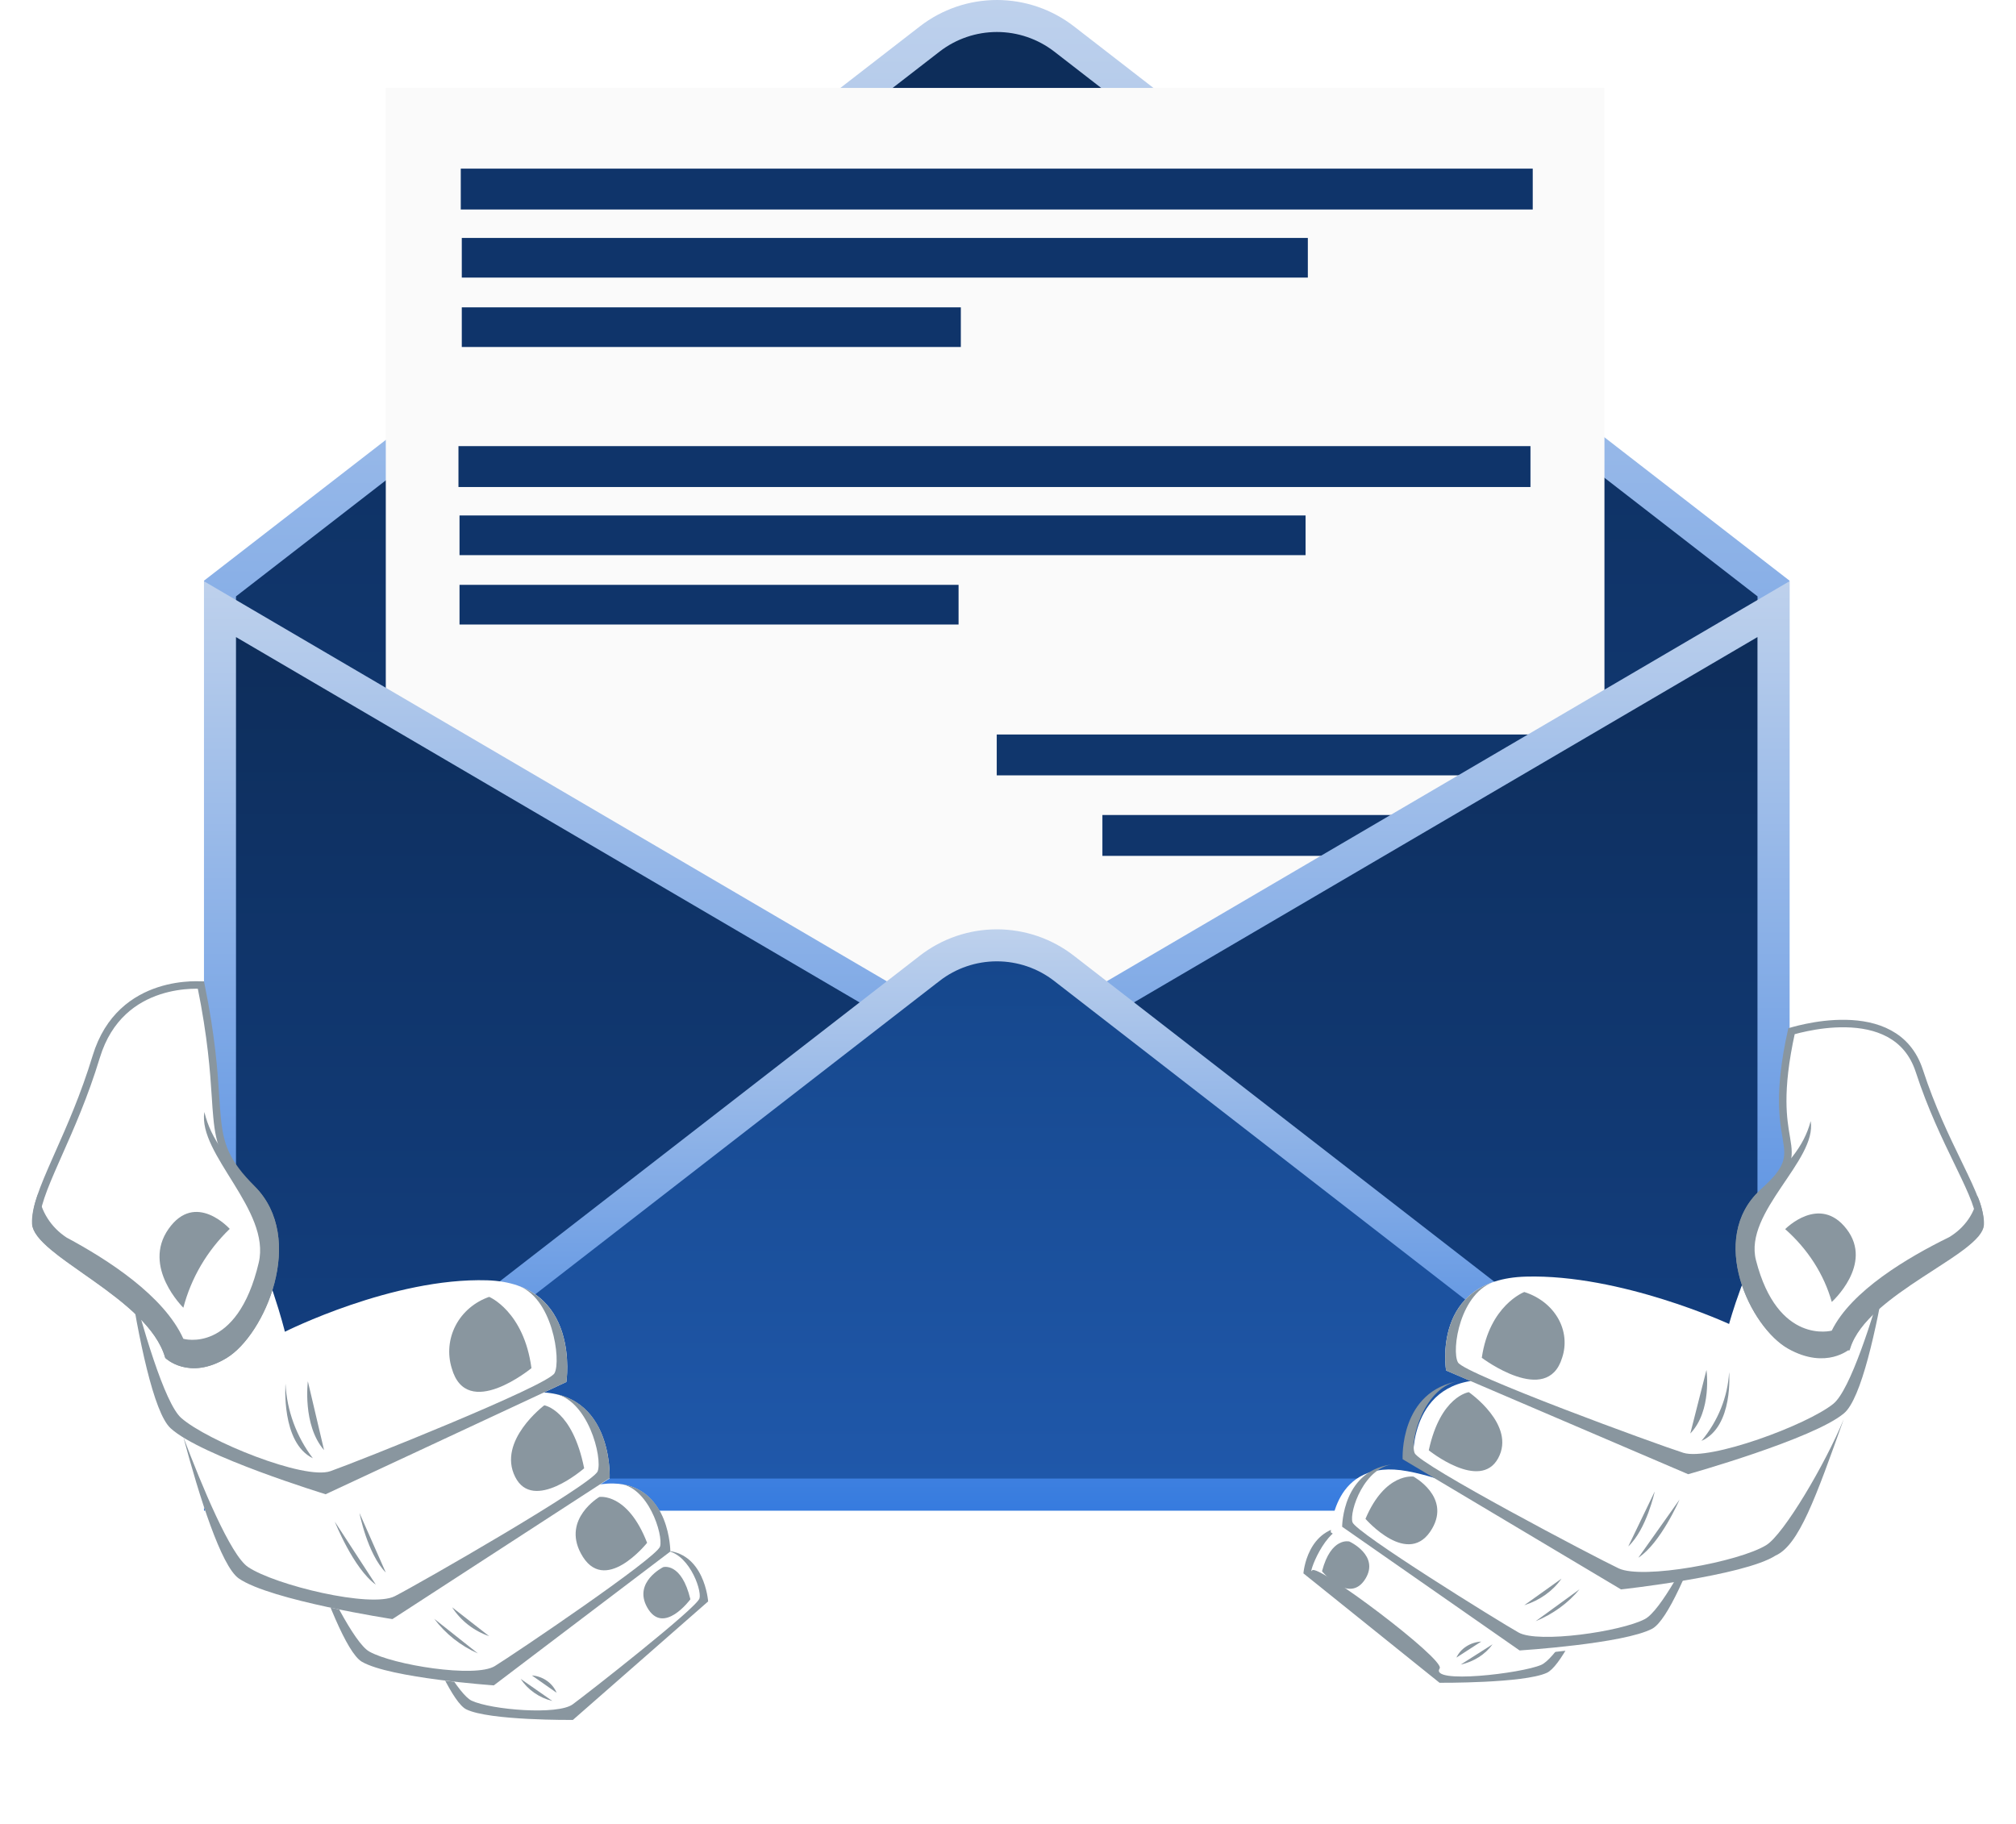 <svg width="63" height="57" viewBox="0 0 63 57" fill="none" xmlns="http://www.w3.org/2000/svg">
<path d="M6.875 46.707V18.392L29.057 1.216C29.657 0.752 30.395 0.5 31.154 0.5C31.913 0.5 32.65 0.752 33.251 1.216C33.251 1.216 33.251 1.216 33.251 1.216L55.423 18.392V46.707H6.875Z" fill="url(#paint0_linear_854_7833)" stroke="url(#paint1_linear_854_7833)"/>
<path d="M50.139 2.748H12.056V44.63H50.139V2.748Z" fill="#FAFAFA"/>
<path d="M47.898 5.27H14.399V6.547H47.898V5.27Z" fill="#0F346A"/>
<path d="M47.827 13.942H14.327V15.22H47.827V13.942Z" fill="#0F346A"/>
<path d="M40.87 7.436H14.431V8.675H40.87V7.436Z" fill="#0F346A"/>
<path d="M40.799 16.109H14.36V17.349H40.799V16.109Z" fill="#0F346A"/>
<path d="M30.026 9.605H14.431V10.844H30.026V9.605Z" fill="#0F346A"/>
<path d="M29.955 18.277H14.36V19.517H29.955V18.277Z" fill="#0F346A"/>
<path d="M48.839 22.954H31.148V24.231H48.839V22.954Z" fill="#10366C"/>
<path d="M48.837 25.47H34.45V26.747H48.837V25.47Z" fill="#10356B"/>
<path d="M6.875 46.325V19.037L30.159 32.68L6.875 46.325Z" fill="url(#paint2_linear_854_7833)" stroke="url(#paint3_linear_854_7833)"/>
<path d="M55.421 46.325L32.137 32.68L55.421 19.037V46.325Z" fill="url(#paint4_linear_854_7833)" stroke="url(#paint5_linear_854_7833)"/>
<path d="M54.462 46.707H7.837L29.057 30.258C29.057 30.257 29.057 30.257 29.058 30.257C29.657 29.794 30.394 29.543 31.151 29.543C31.909 29.543 32.645 29.794 33.245 30.257C33.245 30.257 33.245 30.257 33.246 30.258L54.462 46.707Z" fill="url(#paint6_linear_854_7833)" stroke="url(#paint7_linear_854_7833)"/>
<g filter="url(#filter0_d_854_7833)">
<path d="M50.541 48.07C50.541 48.07 49.084 51.951 48.363 52.28C47.641 52.609 45.012 52.589 45.012 52.589L40.732 49.17C40.732 49.17 40.869 47.29 42.746 47.784C44.623 48.277 46.508 49.871 46.508 49.871C46.508 49.871 48.921 45.563 50.541 48.07Z" fill="white"/>
<path d="M40.732 49.17C40.732 49.17 40.838 47.709 42.148 47.701C41.382 47.701 40.856 49.307 41.006 49.076C41.157 48.845 45.171 51.864 44.99 52.139C44.667 52.636 47.548 52.299 48.164 52.029C48.562 51.856 49.341 50.592 49.846 49.706C49.368 50.811 48.739 52.099 48.336 52.279C47.615 52.608 44.986 52.589 44.986 52.589L40.732 49.17Z" fill="#89969F"/>
<path d="M53.68 45.637C53.68 45.637 52.162 50.599 51.29 51.073C50.418 51.547 47.142 51.755 47.142 51.755L41.587 47.885C41.587 47.885 41.618 45.535 43.986 45.978C46.354 46.42 48.824 48.242 48.824 48.242C48.824 48.242 51.48 42.664 53.68 45.637Z" fill="white"/>
<path d="M41.942 47.713C41.942 47.713 41.942 45.892 43.593 45.755C42.637 45.81 42.158 47.243 42.265 47.572C42.371 47.901 46.842 50.674 47.457 51.019C48.072 51.363 50.653 50.991 51.401 50.599C51.883 50.349 52.755 48.704 53.318 47.56C52.809 48.974 52.118 50.631 51.636 50.897C50.75 51.371 47.488 51.579 47.488 51.579L41.942 47.713Z" fill="#89969F"/>
<path d="M58.235 41.885C58.235 41.885 56.809 47.745 55.818 48.379C54.826 49.014 50.989 49.671 50.989 49.671L44.159 45.606C44.159 45.606 44.022 42.837 46.841 43.15C49.661 43.463 52.706 45.386 52.706 45.386C52.706 45.386 55.419 38.58 58.235 41.885Z" fill="white"/>
<path d="M43.832 45.602C43.832 45.602 43.721 43.452 45.629 43.154C44.505 43.303 44.049 45.034 44.208 45.41C44.367 45.786 49.83 48.657 50.582 49.013C51.335 49.37 54.345 48.809 55.194 48.288C55.743 47.951 57.042 45.75 57.618 44.348C56.742 46.802 56.216 48.288 55.487 48.613C54.495 49.252 50.657 49.671 50.657 49.671L43.832 45.602Z" fill="#89969F"/>
<path d="M59.35 36.958C59.35 36.958 58.589 43.362 57.633 44.165C56.677 44.968 52.764 46.068 52.764 46.068L45.19 42.829C45.19 42.829 44.717 39.978 47.682 39.896C50.648 39.813 54.034 41.376 54.034 41.376C54.034 41.376 56.035 33.931 59.35 36.958Z" fill="white"/>
<path d="M45.19 42.832C45.19 42.832 44.823 40.616 46.761 40.036C45.62 40.349 45.349 42.21 45.562 42.578C45.775 42.946 51.785 45.143 52.604 45.402C53.423 45.66 56.469 44.536 57.292 43.87C57.819 43.443 58.518 41.219 58.952 39.688C58.638 41.536 58.164 43.721 57.624 44.168C56.672 44.971 52.755 46.071 52.755 46.071L45.19 42.832Z" fill="#89969F"/>
<path d="M55.984 32.227C56.005 32.221 56.032 32.213 56.064 32.204C56.157 32.179 56.291 32.144 56.454 32.111C56.781 32.043 57.223 31.978 57.688 31.988C58.153 31.997 58.633 32.081 59.042 32.305C59.448 32.526 59.79 32.888 59.979 33.467C60.352 34.614 60.81 35.557 61.182 36.324C61.207 36.375 61.231 36.426 61.255 36.476C61.448 36.874 61.611 37.219 61.724 37.521C61.836 37.824 61.893 38.071 61.881 38.276C61.876 38.354 61.832 38.45 61.735 38.566C61.638 38.681 61.498 38.805 61.325 38.938C61.055 39.144 60.717 39.363 60.35 39.6C60.242 39.67 60.132 39.741 60.02 39.814C59.533 40.133 59.025 40.481 58.605 40.859C58.196 41.228 57.861 41.635 57.714 42.084C57.713 42.084 57.711 42.085 57.71 42.086C57.691 42.101 57.661 42.122 57.621 42.145C57.541 42.193 57.422 42.25 57.268 42.289C56.963 42.365 56.511 42.368 55.942 42.05C55.381 41.737 54.766 40.907 54.495 39.961C54.226 39.02 54.306 38.003 55.078 37.292C55.488 36.914 55.709 36.646 55.808 36.388C55.909 36.124 55.877 35.886 55.829 35.599C55.825 35.574 55.821 35.549 55.817 35.523C55.77 35.248 55.712 34.907 55.71 34.416C55.708 33.892 55.77 33.194 55.984 32.227Z" fill="white" stroke="#89969F" stroke-width="0.234"/>
<path d="M55.007 37.186C55.83 36.434 56.37 35.851 56.583 35.036C56.791 36.258 54.489 37.876 54.874 39.383C55.556 42.043 57.242 41.584 57.242 41.584C57.853 40.339 59.615 39.297 60.911 38.663C61.154 38.517 61.358 38.327 61.511 38.105C61.664 37.884 61.761 37.636 61.797 37.378C61.922 37.66 61.988 37.96 61.992 38.263C61.938 39.184 58.335 40.402 57.809 42.133C57.809 42.133 57.069 42.798 55.879 42.133C54.688 41.467 53.364 38.702 55.007 37.186Z" fill="#89969F"/>
<path d="M53.171 45.03C53.691 44.404 53.991 43.656 54.035 42.88C54.035 42.88 54.181 44.58 53.171 45.03Z" fill="#89969F"/>
<path d="M52.822 44.799L53.327 42.813C53.327 42.813 53.508 44.086 52.822 44.799Z" fill="#89969F"/>
<path d="M51.198 48.681L52.486 46.863C52.486 46.863 51.901 48.218 51.198 48.681Z" fill="#89969F"/>
<path d="M50.883 48.328L51.71 46.612C51.71 46.612 51.458 47.791 50.883 48.328Z" fill="#89969F"/>
<path d="M47.987 50.666L49.36 49.667C49.006 50.098 48.533 50.441 47.987 50.666Z" fill="#89969F"/>
<path d="M47.633 50.165L48.797 49.335C48.527 49.721 48.116 50.014 47.633 50.165Z" fill="#89969F"/>
<path d="M45.646 52.021L46.642 51.387C46.414 51.703 46.057 51.93 45.646 52.021Z" fill="#89969F"/>
<path d="M45.513 51.802L46.288 51.301C46.119 51.312 45.957 51.365 45.82 51.454C45.683 51.542 45.577 51.663 45.513 51.802Z" fill="#89969F"/>
<path d="M47.634 40.377C47.634 40.377 46.545 40.788 46.306 42.433C46.306 42.433 48.347 43.972 48.816 42.433C48.954 42.022 48.908 41.579 48.688 41.197C48.468 40.814 48.091 40.521 47.634 40.377Z" fill="#89969F"/>
<path d="M45.901 43.507C45.901 43.507 45.016 43.628 44.649 45.324C44.649 45.324 46.251 46.613 46.818 45.571C47.384 44.529 45.901 43.507 45.901 43.507Z" fill="#89969F"/>
<path d="M44.172 46.146C44.172 46.146 43.286 46.009 42.671 47.466C42.671 47.466 44.03 49.032 44.756 47.767C45.331 46.773 44.172 46.146 44.172 46.146Z" fill="#89969F"/>
<path d="M42.167 48.174C42.167 48.174 41.596 48.022 41.313 49.103C41.313 49.103 42.167 50.164 42.672 49.334C43.114 48.605 42.167 48.174 42.167 48.174Z" fill="#89969F"/>
<path d="M57.243 40.687C57 39.826 56.497 39.04 55.787 38.412C55.787 38.412 56.863 37.311 57.708 38.412C58.554 39.513 57.243 40.687 57.243 40.687Z" fill="#89969F"/>
</g>
<g filter="url(#filter1_d_854_7833)">
<path d="M12.418 48.859C12.418 48.859 13.866 53.067 14.584 53.423C15.301 53.779 17.916 53.754 17.916 53.754L22.151 50.051C22.151 50.051 22.019 48.019 20.153 48.549C18.286 49.08 16.411 50.814 16.411 50.814C16.411 50.814 14.007 46.144 12.418 48.859Z" fill="white"/>
<path d="M22.129 50.047C22.129 50.047 22.023 48.469 20.725 48.456C21.486 48.456 21.935 49.657 21.86 49.949C21.786 50.242 18.365 52.919 17.898 53.262C17.432 53.606 15.354 53.436 14.737 53.148C14.346 52.961 13.571 51.587 13.069 50.632C13.544 51.824 14.169 53.22 14.57 53.419C15.288 53.775 17.903 53.75 17.903 53.75L22.129 50.047Z" fill="#89969F"/>
<path d="M8.922 46.052C8.922 46.052 10.432 51.422 11.299 51.935C12.166 52.448 15.424 52.673 15.424 52.673L20.949 48.486C20.949 48.486 20.918 45.941 18.563 46.421C16.207 46.9 13.738 48.873 13.738 48.873C13.738 48.873 11.096 42.836 8.922 46.052Z" fill="white"/>
<path d="M20.948 48.487C20.948 48.487 20.948 46.51 19.306 46.366C20.257 46.421 20.733 47.974 20.627 48.33C20.521 48.687 16.075 51.69 15.463 52.067C14.851 52.445 12.28 52.033 11.54 51.613C11.06 51.342 10.193 49.56 9.63 48.318C10.14 49.853 10.827 51.647 11.307 51.931C12.188 52.445 15.432 52.67 15.432 52.67L20.948 48.487Z" fill="#89969F"/>
<path d="M5.057 42.166C5.057 42.166 6.47 48.639 7.46 49.326C8.451 50.014 12.263 50.599 12.263 50.599L19.052 46.2C19.052 46.2 19.193 43.201 16.384 43.536C13.575 43.871 10.551 45.958 10.551 45.958C10.551 45.958 7.857 38.594 5.057 42.166Z" fill="white"/>
<path d="M19.051 46.192C19.051 46.192 19.162 43.863 17.264 43.541C18.382 43.702 18.836 45.573 18.677 45.98C18.519 46.387 13.086 49.501 12.338 49.883C11.589 50.264 8.596 49.539 7.751 48.971C7.205 48.606 6.302 46.425 5.73 44.911C6.227 46.765 6.91 48.941 7.46 49.327C8.446 50.014 12.263 50.599 12.263 50.599L19.051 46.192Z" fill="#89969F"/>
<path d="M3.634 36.834C3.634 36.834 4.391 43.769 5.342 44.635C6.293 45.5 10.184 46.696 10.184 46.696L17.699 43.188C17.699 43.188 18.17 40.1 15.221 40.011C12.271 39.922 8.903 41.619 8.903 41.619C8.903 41.619 6.931 33.555 3.634 36.834Z" fill="white"/>
<path d="M17.699 43.189C17.699 43.189 18.065 40.792 16.132 40.16C17.272 40.504 17.541 42.519 17.329 42.913C17.118 43.308 11.14 45.692 10.325 45.976C9.511 46.26 6.482 45.034 5.663 44.313C5.139 43.851 4.444 41.446 4.012 39.787C4.325 41.785 4.796 44.152 5.333 44.636C6.279 45.505 10.176 46.697 10.176 46.697L17.699 43.189Z" fill="#89969F"/>
<path d="M5.27 42.377C5.268 42.375 5.266 42.374 5.265 42.373C5.12 41.888 4.787 41.448 4.38 41.049C3.963 40.64 3.457 40.266 2.973 39.922C2.866 39.847 2.76 39.773 2.657 39.7C2.288 39.441 1.946 39.202 1.675 38.975C1.502 38.831 1.364 38.696 1.267 38.57C1.17 38.443 1.123 38.334 1.118 38.241C1.106 38.009 1.163 37.734 1.275 37.403C1.386 37.072 1.548 36.697 1.738 36.266C1.768 36.199 1.798 36.13 1.829 36.06C2.194 35.238 2.639 34.237 3.007 33.025C3.39 31.762 4.226 31.207 4.969 30.964C5.342 30.842 5.692 30.799 5.949 30.786C6.077 30.78 6.182 30.781 6.254 30.784C6.263 30.785 6.271 30.785 6.279 30.785C6.613 32.425 6.683 33.491 6.735 34.282C6.75 34.513 6.763 34.72 6.782 34.911C6.822 35.342 6.887 35.697 7.049 36.051C7.212 36.404 7.468 36.746 7.879 37.158C8.65 37.932 8.731 39.042 8.462 40.068C8.328 40.579 8.107 41.062 7.849 41.461C7.59 41.862 7.297 42.17 7.021 42.338C6.456 42.682 6.009 42.677 5.708 42.595C5.556 42.554 5.438 42.492 5.359 42.441C5.319 42.415 5.289 42.393 5.27 42.377Z" fill="white" stroke="#89969F" stroke-width="0.234"/>
<path d="M7.954 37.075C7.135 36.261 6.598 35.629 6.386 34.751C6.179 36.07 8.469 37.822 8.086 39.459C7.408 42.335 5.73 41.839 5.73 41.839C5.123 40.494 3.371 39.366 2.081 38.675C1.84 38.517 1.636 38.312 1.485 38.073C1.333 37.834 1.236 37.566 1.2 37.288C1.075 37.593 1.01 37.918 1.007 38.246C1.059 39.239 4.643 40.558 5.167 42.437C5.167 42.437 5.902 43.158 7.086 42.437C8.271 41.716 9.587 38.704 7.954 37.075Z" fill="#89969F"/>
<path d="M9.776 45.572C9.262 44.893 8.965 44.083 8.922 43.243C8.922 43.243 8.777 45.088 9.776 45.572Z" fill="#89969F"/>
<path d="M10.127 45.318L9.621 43.167C9.621 43.167 9.445 44.533 10.127 45.318Z" fill="#89969F"/>
<path d="M11.744 49.522L10.463 47.554C10.463 47.554 11.044 49.021 11.744 49.522Z" fill="#89969F"/>
<path d="M12.056 49.144L11.233 47.282C11.233 47.282 11.479 48.559 12.056 49.144Z" fill="#89969F"/>
<path d="M14.935 51.672L13.571 50.591C13.921 51.059 14.391 51.431 14.935 51.672Z" fill="#89969F"/>
<path d="M15.287 51.133L14.129 50.23C14.398 50.648 14.806 50.967 15.287 51.133Z" fill="#89969F"/>
<path d="M17.26 53.157L16.269 52.466C16.496 52.809 16.85 53.057 17.26 53.157Z" fill="#89969F"/>
<path d="M17.395 52.902L16.621 52.359C16.789 52.372 16.951 52.429 17.088 52.525C17.225 52.621 17.331 52.751 17.395 52.902Z" fill="#89969F"/>
<path d="M15.287 40.529C15.287 40.529 16.37 40.979 16.608 42.756C16.608 42.756 14.583 44.423 14.116 42.756C13.979 42.311 14.024 41.832 14.241 41.418C14.459 41.004 14.834 40.686 15.287 40.529Z" fill="#89969F"/>
<path d="M17.009 43.918C17.009 43.918 17.889 44.054 18.255 45.886C18.255 45.886 16.661 47.282 16.098 46.153C15.534 45.025 17.009 43.918 17.009 43.918Z" fill="#89969F"/>
<path d="M18.729 46.782C18.729 46.782 19.61 46.638 20.222 48.215C20.222 48.215 18.87 49.912 18.148 48.538C17.576 47.461 18.729 46.782 18.729 46.782Z" fill="#89969F"/>
<path d="M20.725 48.975C20.725 48.975 21.293 48.809 21.575 49.98C21.575 49.98 20.725 51.134 20.223 50.23C19.783 49.441 20.725 48.975 20.725 48.975Z" fill="#89969F"/>
<path d="M5.73 40.868C5.973 39.936 6.474 39.084 7.179 38.404C7.179 38.404 6.109 37.212 5.268 38.404C4.427 39.596 5.73 40.868 5.73 40.868Z" fill="#89969F"/>
</g>
<defs>
<filter id="filter0_d_854_7833" x="40.264" y="31.403" width="22.202" height="21.655" filterUnits="userSpaceOnUse" color-interpolation-filters="sRGB">
<feFlood flood-opacity="0" result="BackgroundImageFix"/>
<feColorMatrix in="SourceAlpha" type="matrix" values="0 0 0 0 0 0 0 0 0 0 0 0 0 0 0 0 0 0 127 0" result="hardAlpha"/>
<feOffset/>
<feGaussianBlur stdDeviation="0.234"/>
<feComposite in2="hardAlpha" operator="out"/>
<feColorMatrix type="matrix" values="0 0 0 0 0 0 0 0 0 0 0 0 0 0 0 0 0 0 0.3 0"/>
<feBlend mode="normal" in2="BackgroundImageFix" result="effect1_dropShadow_854_7833"/>
<feBlend mode="normal" in="SourceGraphic" in2="effect1_dropShadow_854_7833" result="shape"/>
</filter>
<filter id="filter1_d_854_7833" x="0.533" y="30.198" width="22.086" height="24.025" filterUnits="userSpaceOnUse" color-interpolation-filters="sRGB">
<feFlood flood-opacity="0" result="BackgroundImageFix"/>
<feColorMatrix in="SourceAlpha" type="matrix" values="0 0 0 0 0 0 0 0 0 0 0 0 0 0 0 0 0 0 127 0" result="hardAlpha"/>
<feOffset/>
<feGaussianBlur stdDeviation="0.234"/>
<feComposite in2="hardAlpha" operator="out"/>
<feColorMatrix type="matrix" values="0 0 0 0 0 0 0 0 0 0 0 0 0 0 0 0 0 0 0.3 0"/>
<feBlend mode="normal" in2="BackgroundImageFix" result="effect1_dropShadow_854_7833"/>
<feBlend mode="normal" in="SourceGraphic" in2="effect1_dropShadow_854_7833" result="shape"/>
</filter>
<linearGradient id="paint0_linear_854_7833" x1="31.149" y1="0" x2="31.149" y2="47.207" gradientUnits="userSpaceOnUse">
<stop stop-color="#0D2C58"/>
<stop offset="1" stop-color="#144286"/>
</linearGradient>
<linearGradient id="paint1_linear_854_7833" x1="31.149" y1="0" x2="31.149" y2="47.207" gradientUnits="userSpaceOnUse">
<stop stop-color="#BED1EC"/>
<stop offset="1" stop-color="#367BDF"/>
</linearGradient>
<linearGradient id="paint2_linear_854_7833" x1="18.762" y1="18.164" x2="18.762" y2="47.197" gradientUnits="userSpaceOnUse">
<stop stop-color="#0D2C58"/>
<stop offset="1" stop-color="#144286"/>
</linearGradient>
<linearGradient id="paint3_linear_854_7833" x1="18.762" y1="18.164" x2="18.762" y2="47.197" gradientUnits="userSpaceOnUse">
<stop stop-color="#BED1EC"/>
<stop offset="1" stop-color="#367BDF"/>
</linearGradient>
<linearGradient id="paint4_linear_854_7833" x1="43.535" y1="18.164" x2="43.535" y2="47.197" gradientUnits="userSpaceOnUse">
<stop stop-color="#0D2C58"/>
<stop offset="1" stop-color="#144286"/>
</linearGradient>
<linearGradient id="paint5_linear_854_7833" x1="43.535" y1="18.164" x2="43.535" y2="47.197" gradientUnits="userSpaceOnUse">
<stop stop-color="#BED1EC"/>
<stop offset="1" stop-color="#367BDF"/>
</linearGradient>
<linearGradient id="paint6_linear_854_7833" x1="31.149" y1="29.043" x2="31.149" y2="47.207" gradientUnits="userSpaceOnUse">
<stop stop-color="#15468A"/>
<stop offset="1" stop-color="#2059AC"/>
</linearGradient>
<linearGradient id="paint7_linear_854_7833" x1="31.149" y1="29.043" x2="31.149" y2="47.207" gradientUnits="userSpaceOnUse">
<stop stop-color="#BED1EC"/>
<stop offset="1" stop-color="#367BDF"/>
</linearGradient>
</defs>
</svg>
